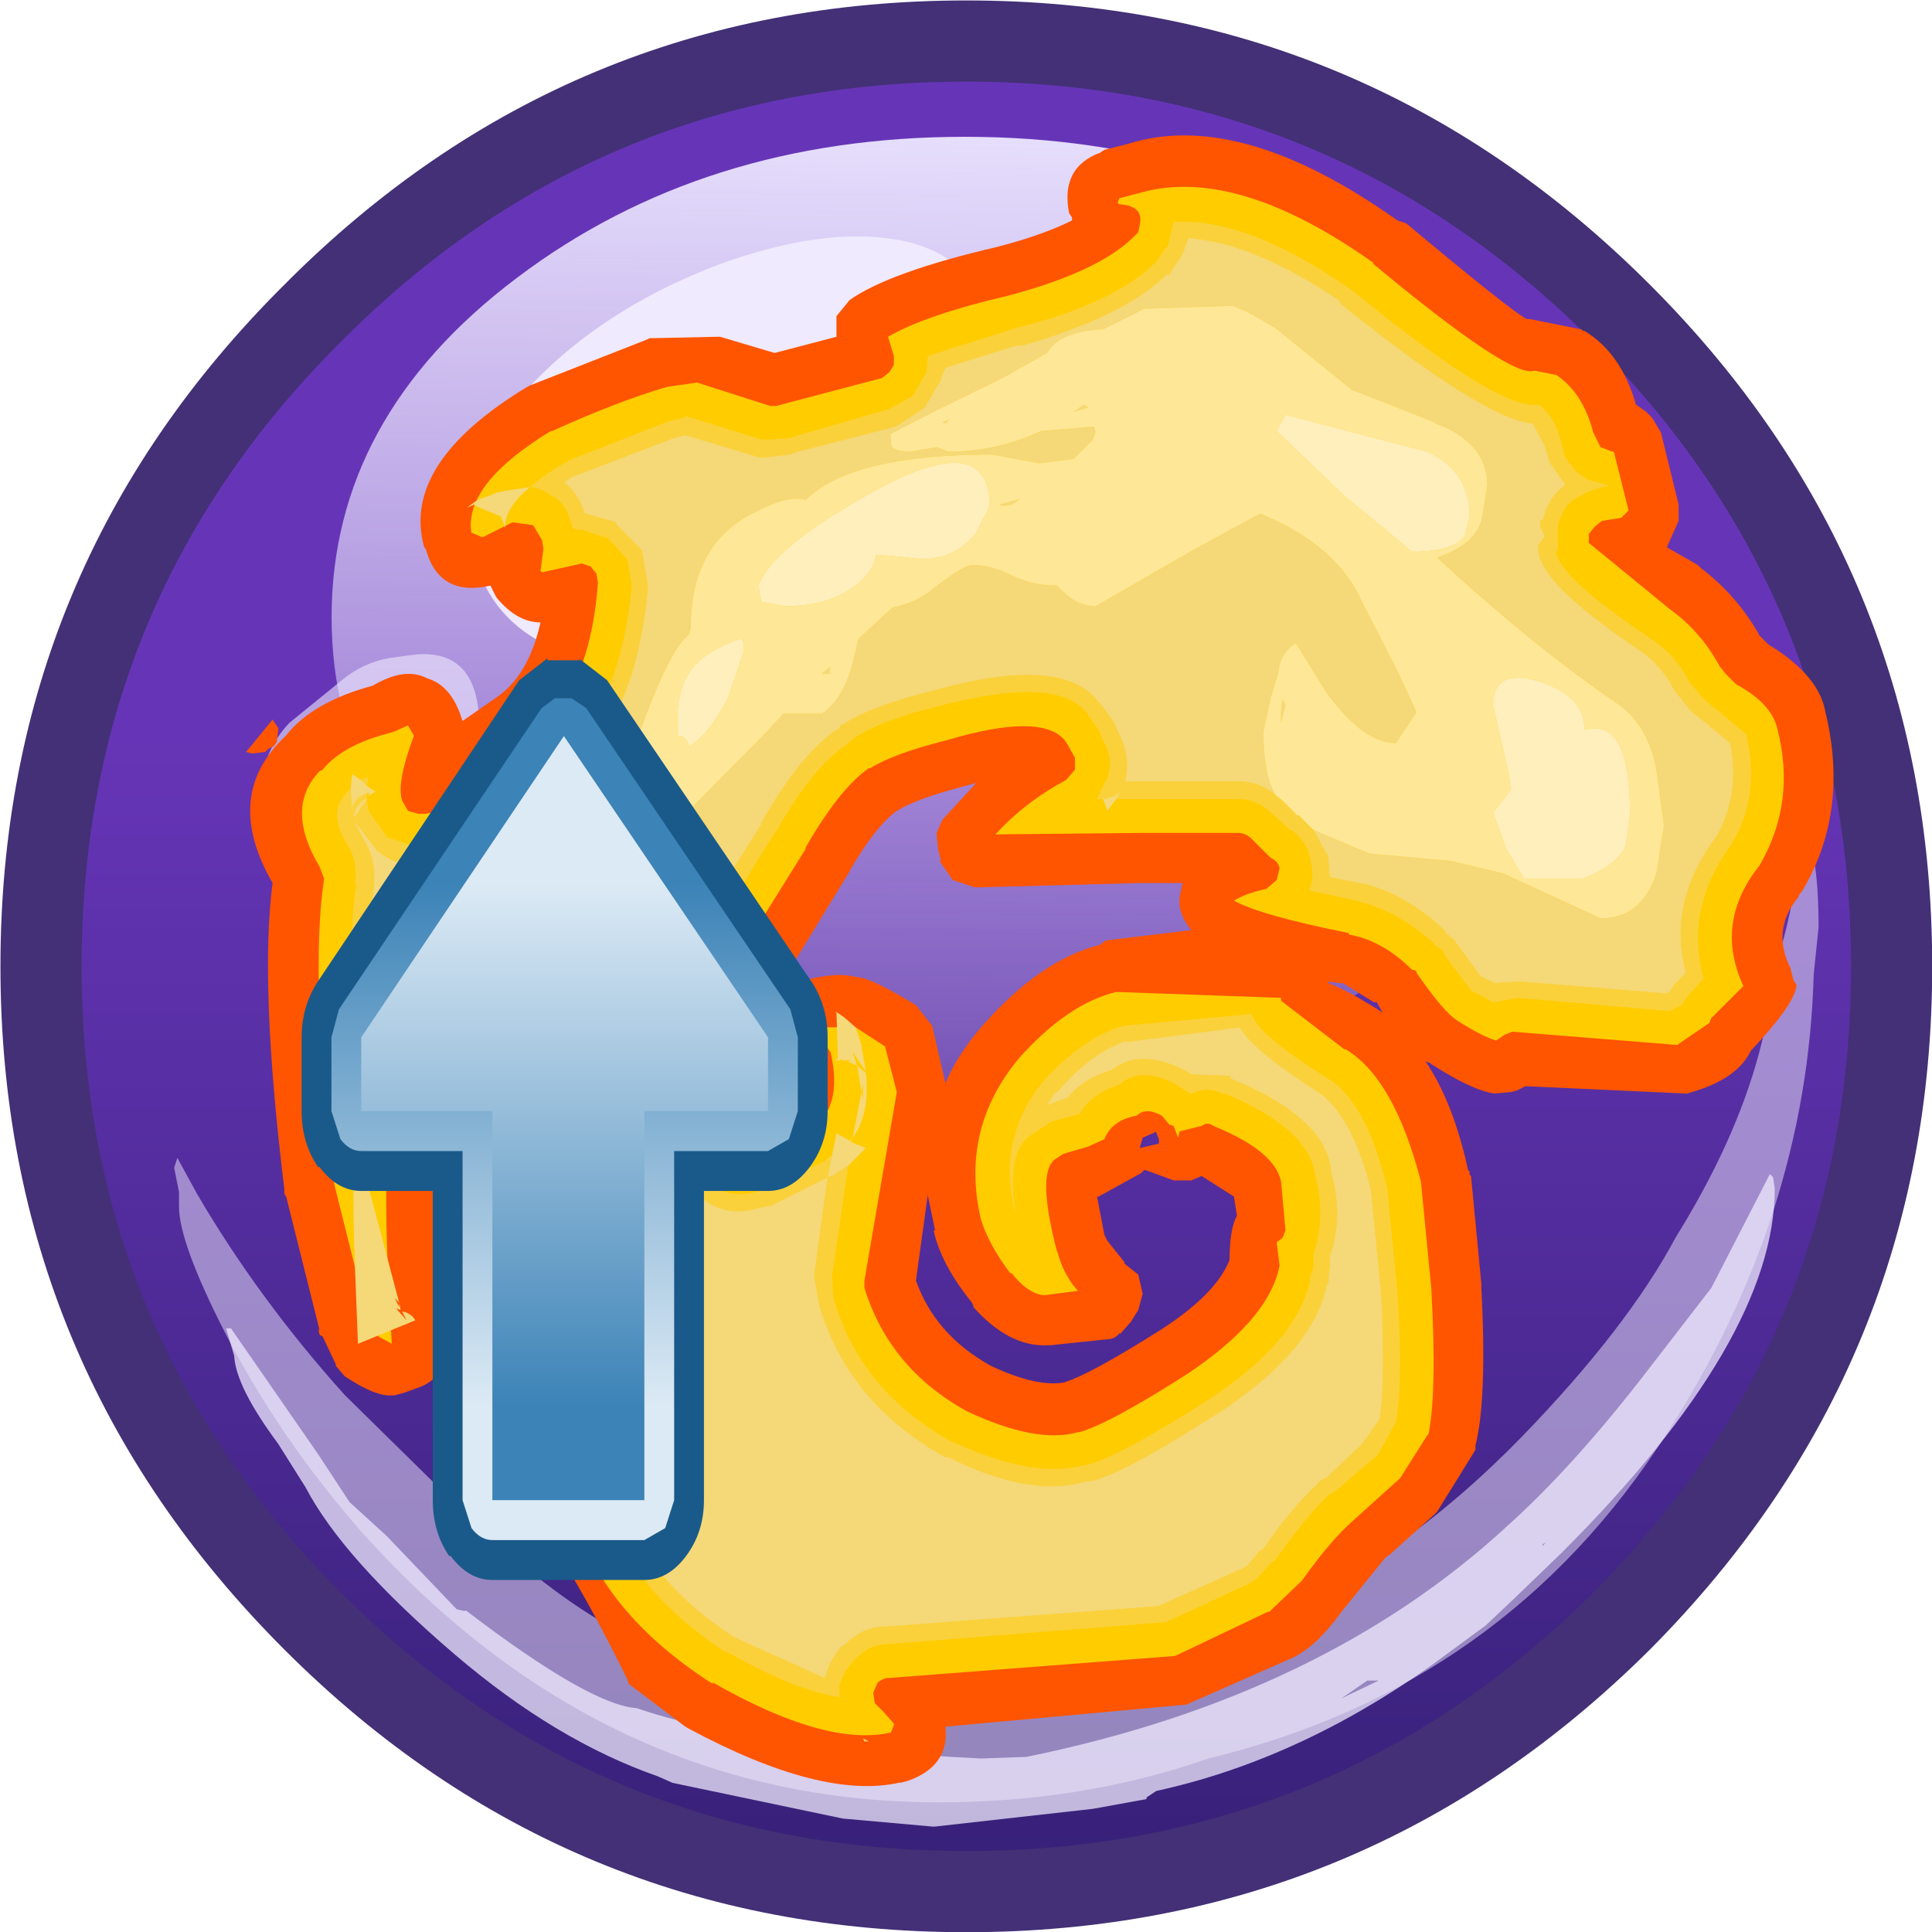<?xml version="1.0" encoding="UTF-8" standalone="no"?>
<svg xmlns:ffdec="https://www.free-decompiler.com/flash" xmlns:xlink="http://www.w3.org/1999/xlink" ffdec:objectType="frame" height="43.5px" width="43.5px" xmlns="http://www.w3.org/2000/svg">
  <g transform="matrix(1.0, 0.0, 0.0, 1.0, 0.0, 0.0)">
    <filter id="filter0">
      <feColorMatrix in="SourceGraphic" result="filterResult0" type="matrix" values="-0.339 -0.129 1.468 0.0 -0.063 0.428 0.91 -0.338 0.0 -0.063 -0.959 2.004 -0.045 0.0 -0.063 0.0 0.0 0.0 1.0 0.0"/>
    </filter>
    <use ffdec:characterId="42" filter="url(#filter0)" height="59.5" transform="matrix(0.731, 0.0, 0.0, 0.731, 0.01, 0.01)" width="59.5" xlink:href="#sprite0"/>
    <filter id="filter2">
      <feColorMatrix in="SourceGraphic" result="filterResult2" type="matrix" values="0 0 0 0 1.0,0 0 0 0 1.0,0 0 0 0 1.0,0 0 0 1 0"/>
      <feConvolveMatrix divisor="16.0" in="filterResult2" kernelMatrix="1 1 1 1 1 1 1 1 1 1 1 1 1 1 1 1" order="4 4" result="filterResult3"/>
      <feComposite in="SourceGraphic" in2="filterResult3" operator="over" result="filterResult4"/>
    </filter>
    <use ffdec:characterId="161" filter="url(#filter2)" height="56.05" transform="matrix(0.663, 0.0, 0.0, 0.663, 5.54, 3.041)" width="53.9" xlink:href="#sprite1"/>
  </g>
  <defs>
    <g id="sprite0" transform="matrix(1.0, 0.0, 0.0, 1.0, 29.75, 29.75)">
      <use ffdec:characterId="41" height="59.5" transform="matrix(1.0, 0.0, 0.0, 1.0, -29.75, -29.75)" width="59.5" xlink:href="#shape0"/>
    </g>
    <g id="shape0" transform="matrix(1.0, 0.0, 0.0, 1.0, 29.75, 29.75)">
      <path d="M20.15 -20.15 Q28.5 -11.8 28.5 0.0 28.5 11.8 20.15 20.15 11.8 28.5 0.0 28.5 -11.8 28.5 -20.15 20.15 -28.5 11.8 -28.5 0.0 -28.5 -11.8 -20.15 -20.15 -11.8 -28.5 0.0 -28.5 11.8 -28.5 20.15 -20.15" fill="url(#gradient0)" fill-rule="evenodd" stroke="none"/>
      <path d="M-8.7 18.5 L-8.7 18.55 -9.0 18.45 -8.7 18.5 M-14.95 13.2 L-14.7 13.4 -15.05 13.15 -14.95 13.2" fill="#eafbfd" fill-rule="evenodd" stroke="none"/>
      <path d="M25.7 -4.4 Q26.25 -3.75 26.25 -1.2 L26.1 0.25 Q25.9 7.65 21.6 14.35 16.6 22.2 7.45 24.4 3.6 25.75 -0.85 25.75 -11.15 25.75 -18.6 17.45 -21.15 14.55 -22.85 11.25 -24.25 8.5 -24.25 7.4 L-24.25 6.95 -24.4 6.2 -24.3 5.9 -23.7 7.0 Q-21.8 10.25 -19.15 13.2 L-16.1 16.2 -15.8 16.5 Q-11.45 20.8 -8.4 21.3 L-8.3 21.35 Q-7.15 22.1 -0.25 22.1 9.7 22.1 17.1 14.5 20.35 11.15 21.85 8.35 24.55 4.0 24.85 0.2 25.6 -2.0 25.6 -3.75 L25.7 -4.4" fill="#efeafd" fill-opacity="0.498" fill-rule="evenodd" stroke="none"/>
      <path d="M22.95 9.9 L24.75 6.4 24.85 6.5 24.9 6.85 Q24.9 11.5 18.35 18.05 L16.9 19.45 16.0 20.3 14.3 21.55 Q10.2 24.45 5.85 25.4 L5.55 25.6 5.55 25.65 3.9 25.95 -1.0 26.5 -3.8 26.25 -9.05 25.15 -9.5 24.95 Q-12.65 23.85 -15.75 21.2 -19.2 18.25 -20.35 16.05 L-21.2 14.7 Q-22.5 12.95 -22.55 12.0 L-22.8 11.15 -22.65 11.15 -19.95 15.05 -19.0 16.5 -17.85 17.55 -15.7 19.8 -15.5 19.85 -15.4 19.85 Q-11.6 22.75 -10.15 22.85 -6.65 24.05 0.45 24.4 L1.85 24.35 Q10.95 22.5 16.65 17.25 18.6 15.5 20.75 12.75 L22.95 9.9 M17.75 17.85 L17.85 17.75 17.75 17.8 17.75 17.85 M12.7 22.0 L12.35 22.0 11.55 22.55 12.7 22.0" fill="#efeafd" fill-opacity="0.749" fill-rule="evenodd" stroke="none"/>
      <path d="M19.45 -10.75 Q19.45 -4.65 13.75 -0.3 8.0 4.0 -0.05 4.0 -8.1 4.0 -13.85 -0.3 -19.55 -4.65 -19.55 -10.75 -19.55 -16.9 -13.85 -21.2 -8.1 -25.55 -0.05 -25.55 8.0 -25.55 13.75 -21.2 19.45 -16.9 19.45 -10.75" fill="url(#gradient1)" fill-rule="evenodd" stroke="none"/>
      <path d="M0.85 -18.0 Q0.85 -15.85 -1.1 -13.0 -3.8 -9.0 -8.25 -9.0 L-11.55 -9.45 Q-13.75 -9.9 -14.7 -11.5 -15.35 -12.65 -15.25 -13.85 -15.25 -16.25 -12.75 -18.55 -10.5 -20.6 -7.25 -21.75 -4.0 -22.85 -1.75 -22.3 0.7 -21.65 0.75 -19.1 L0.85 -18.0" fill="#efeafd" fill-rule="evenodd" stroke="none"/>
      <path d="M-20.85 -7.5 L-19.25 -8.8 Q-18.6 -9.35 -17.75 -9.5 L-17.0 -9.6 Q-15.0 -9.8 -15.0 -7.35 L-15.85 -5.5 Q-16.65 -4.0 -17.3 -3.7 -18.55 -2.55 -19.6 -2.55 -20.85 -2.55 -21.4 -3.8 L-21.75 -5.15 Q-21.75 -6.55 -20.85 -7.5" fill="#efeafd" fill-opacity="0.6" fill-rule="evenodd" stroke="none"/>
      <path d="M19.3 -19.25 Q11.3 -27.25 0.0 -27.25 -11.3 -27.25 -19.25 -19.25 -27.25 -11.3 -27.25 0.0 -27.25 11.3 -19.25 19.3 -11.3 27.25 0.0 27.25 11.3 27.25 19.3 19.3 27.25 11.3 27.25 0.0 27.25 -11.3 19.3 -19.25 M0.0 -29.75 Q12.3 -29.75 21.05 -21.0 29.75 -12.3 29.75 0.0 29.75 12.3 21.05 21.05 12.3 29.75 0.0 29.75 -12.3 29.75 -21.0 21.05 -29.75 12.3 -29.75 0.0 -29.75 -12.3 -21.0 -21.0 -12.3 -29.75 0.0 -29.75" fill="#433076" fill-rule="evenodd" stroke="none"/>
    </g>
    <linearGradient gradientTransform="matrix(0.0, 0.035, -0.035, 0.0, 0.0, 0.0)" gradientUnits="userSpaceOnUse" id="gradient0" spreadMethod="pad" x1="-819.2" x2="819.2">
      <stop offset="0.376" stop-color="#6635b7"/>
      <stop offset="1.0" stop-color="#362077"/>
    </linearGradient>
    <linearGradient gradientTransform="matrix(-2.0E-4, 0.018, -0.018, -2.0E-4, -0.05, -10.75)" gradientUnits="userSpaceOnUse" id="gradient1" spreadMethod="pad" x1="-819.2" x2="819.2">
      <stop offset="0.0" stop-color="#e6defc"/>
      <stop offset="1.0" stop-color="#e6defc" stop-opacity="0.2"/>
    </linearGradient>
    <g id="sprite1" transform="matrix(1.0, 0.0, 0.0, 1.0, 6.8, 7.1)">
      <use ffdec:characterId="160" height="56.05" transform="matrix(1.0, 0.0, 0.0, 1.0, -6.8, -7.1)" width="53.9" xlink:href="#shape1"/>
      <filter id="filter1">
        <feColorMatrix in="SourceGraphic" result="filterResult1" type="matrix" values="1.788 -0.695 -0.093 0.0 0.067 -0.352 1.445 -0.093 0.0 0.067 -0.352 -0.695 2.047 0.0 0.067 0.0 0.0 0.0 1.0 0.0"/>
      </filter>
      <use ffdec:characterId="78" filter="url(#filter1)" height="23.1" id="am_Plus" transform="matrix(-1.012, 0.0, 0.0, -1.355, 12.95, 41.969)" width="17.65" xlink:href="#sprite2"/>
    </g>
    <g id="shape1" transform="matrix(1.0, 0.0, 0.0, 1.0, 6.8, 7.1)">
      <path d="M-5.9 12.75 L-5.7 13.05 -5.75 13.45 -5.75 13.5 -5.85 13.65 -6.05 13.75 -6.15 13.85 -6.55 13.9 -6.6 13.9 -6.8 13.85 -5.9 12.75 M23.55 27.3 L24.2 27.15 24.2 27.0 24.1 26.75 23.65 26.95 23.55 27.3 M16.55 30.1 L16.6 30.1 16.35 28.9 15.95 31.8 Q16.6 33.65 18.5 34.7 20.1 35.45 21.05 35.25 L21.0 35.25 Q21.85 35.0 24.3 33.45 26.15 32.25 26.6 31.1 26.6 30.05 26.85 29.6 L26.75 28.95 25.65 28.25 25.3 28.4 24.7 28.4 23.75 28.05 23.7 28.05 23.6 28.15 22.15 28.95 22.1 28.95 22.35 30.25 22.4 30.35 22.45 30.45 23.05 31.2 23.0 31.2 23.5 31.6 23.65 32.25 23.5 32.8 23.25 33.2 22.9 33.6 22.85 33.6 Q22.7 33.8 22.4 33.8 L20.5 34.0 20.4 34.0 Q19.1 34.05 17.9 32.7 L17.9 32.65 17.85 32.55 Q16.8 31.25 16.55 30.1 M10.8 24.3 L10.6 24.0 Q10.45 24.75 10.55 25.4 L10.55 25.35 10.6 25.65 11.25 25.35 11.4 25.0 11.25 24.85 10.8 24.3 M25.3 19.9 Q24.85 19.35 24.9 18.8 L25.0 18.3 23.6 18.3 17.95 18.45 17.2 18.2 16.75 17.55 16.8 17.55 16.7 17.15 16.65 16.65 16.65 16.6 16.85 16.15 18.0 14.9 17.45 15.05 Q15.95 15.45 15.3 15.85 14.6 16.35 13.75 17.8 L13.7 17.9 11.5 21.5 11.5 21.55 11.15 22.2 11.35 22.15 11.4 22.15 Q11.9 21.65 12.6 21.5 L12.65 21.5 Q13.4 21.35 13.95 21.5 14.4 21.5 15.95 22.45 L16.5 23.15 16.95 25.1 Q17.4 24.05 18.25 23.1 20.2 20.9 22.2 20.4 L22.4 20.25 25.3 19.9 M30.35 21.7 L29.95 21.65 29.95 21.7 Q30.5 21.9 31.4 22.45 L31.8 22.7 31.6 22.35 31.5 22.35 30.45 21.7 30.35 21.7 M6.8 -0.15 L6.9 -0.2 9.2 -0.25 9.3 -0.25 11.15 0.3 13.25 -0.25 13.25 -0.9 13.25 -0.95 13.7 -1.5 Q15.05 -2.45 18.7 -3.3 20.25 -3.7 21.25 -4.2 L21.25 -4.3 21.15 -4.45 Q20.85 -6.0 22.2 -6.5 L22.35 -6.6 23.15 -6.8 Q26.95 -8.0 32.3 -4.2 L32.6 -4.1 Q36.25 -1.05 36.7 -0.85 L36.8 -0.85 38.55 -0.5 38.6 -0.45 38.65 -0.45 Q39.9 0.3 40.4 2.05 L40.75 2.3 40.95 2.5 41.25 3.0 41.85 5.45 41.85 6.0 41.45 6.9 42.5 7.5 42.55 7.55 42.6 7.6 Q43.85 8.55 44.6 9.9 L44.9 10.2 Q46.7 11.3 46.85 12.6 L46.85 12.55 Q47.65 15.95 46.0 18.65 L46.0 18.6 45.9 18.8 Q45.0 19.9 45.65 21.2 L45.75 21.6 45.85 21.75 Q45.85 22.35 44.3 24.0 43.85 24.95 42.3 25.4 L42.15 25.45 42.1 25.45 36.65 25.2 36.35 25.35 36.15 25.4 35.6 25.45 Q34.85 25.35 33.45 24.45 L33.4 24.4 33.35 24.4 33.25 24.35 Q34.2 25.75 34.7 28.05 L34.75 28.1 34.75 28.2 34.8 28.25 35.15 31.9 35.15 32.0 Q35.35 35.85 34.95 37.4 L34.95 37.55 33.65 39.65 33.55 39.75 32.05 41.1 31.9 41.2 30.4 43.05 Q29.5 44.3 28.65 44.65 L25.25 46.15 25.15 46.2 16.95 46.95 Q17.1 48.3 15.65 48.8 L15.45 48.85 15.4 48.85 Q12.75 49.45 8.2 47.0 L8.05 46.9 6.2 45.5 6.15 45.35 Q3.9 40.75 1.95 38.5 L1.3 37.65 1.25 37.5 -0.1 34.45 Q-0.1 34.7 -0.25 34.95 -0.5 35.25 -0.85 35.4 L-1.4 35.6 -1.75 35.7 -1.85 35.7 Q-2.4 35.75 -3.45 35.05 L-3.75 34.7 -3.75 34.65 -4.2 33.7 -4.3 33.65 -4.35 33.45 -4.3 33.5 -5.45 28.9 -5.45 28.95 -5.5 28.85 -5.5 28.7 Q-6.35 21.75 -5.9 18.3 -7.6 15.35 -5.5 13.35 L-5.45 13.3 Q-4.55 12.15 -2.5 11.6 -1.4 10.95 -0.65 11.35 0.2 11.6 0.55 12.8 1.05 12.45 1.7 12.0 2.8 11.25 3.2 9.45 2.4 9.45 1.7 8.6 L1.5 8.2 Q-0.25 8.6 -0.7 6.95 L-0.75 6.9 Q-1.55 4.05 2.75 1.45 L2.85 1.4 6.8 -0.15" fill="#ff5400" fill-rule="evenodd" stroke="none"/>
      <path d="M12.3 23.65 L12.1 23.8 12.0 23.8 12.2 23.65 12.3 23.65 M15.0 -0.25 Q16.3 -1.0 19.1 -1.65 22.1 -2.45 23.3 -3.6 L23.5 -3.8 23.55 -4.05 Q23.7 -4.7 22.85 -4.75 L22.8 -4.8 22.85 -4.95 23.6 -5.15 Q26.85 -6.05 31.5 -2.75 L31.45 -2.75 Q36.2 1.2 36.95 0.9 L37.7 1.05 Q38.6 1.65 38.95 3.0 L39.05 3.2 39.2 3.5 39.6 3.65 39.65 3.65 40.15 5.65 39.9 5.9 39.25 6.0 39.0 6.2 38.8 6.45 38.8 6.75 41.55 9.0 Q42.6 9.75 43.25 10.95 L43.45 11.2 43.55 11.3 43.8 11.55 Q45.0 12.2 45.2 13.05 45.85 15.55 44.6 17.7 43.05 19.65 44.05 21.8 L42.95 22.9 42.9 23.05 41.8 23.8 36.2 23.35 35.95 23.45 35.65 23.65 Q35.15 23.5 34.3 22.95 33.85 22.65 32.95 21.35 32.95 21.25 32.8 21.25 31.8 20.25 30.65 20.05 L30.65 20.0 Q27.65 19.4 26.75 18.9 27.15 18.65 27.85 18.5 L28.2 18.2 28.3 17.8 Q28.25 17.55 28.0 17.45 L27.3 16.75 Q27.1 16.6 26.9 16.6 L23.6 16.6 18.65 16.65 Q19.65 15.55 21.05 14.8 L21.35 14.45 21.35 14.05 21.1 13.6 21.0 13.45 Q20.2 12.5 17.0 13.45 15.2 13.9 14.4 14.4 L14.35 14.4 Q13.35 15.1 12.2 17.1 L12.2 17.15 10.05 20.6 10.05 20.65 Q8.4 23.85 8.9 25.8 9.4 27.8 10.3 27.65 L10.5 27.65 12.3 26.7 Q13.5 26.0 13.05 24.05 L12.8 23.7 12.5 23.5 12.45 23.5 12.9 23.2 13.7 23.2 13.9 23.2 14.9 23.85 15.3 25.4 14.2 31.8 14.2 32.05 Q15.05 34.8 17.7 36.25 20.05 37.35 21.45 36.95 L21.5 36.95 Q22.55 36.65 25.2 34.95 27.8 33.2 28.25 31.5 L28.3 31.3 28.2 30.5 28.4 30.35 28.5 30.1 28.35 28.45 Q28.15 27.4 26.05 26.55 25.85 26.4 25.65 26.55 L24.85 26.75 24.9 26.75 24.85 26.95 24.7 26.55 24.55 26.5 24.3 26.2 Q23.75 25.9 23.45 26.2 22.6 26.35 22.35 27.0 L21.8 27.25 20.95 27.5 20.65 27.7 Q20.05 28.2 20.75 30.85 L20.75 30.8 Q20.95 31.6 21.45 32.15 L20.3 32.3 Q19.75 32.25 19.2 31.55 L19.15 31.55 Q18.4 30.55 18.15 29.7 17.45 26.65 19.45 24.25 21.1 22.4 22.75 22.0 L28.35 22.2 28.35 22.3 30.5 23.95 30.55 23.95 Q32.2 24.95 33.1 28.45 L33.45 32.05 Q33.65 35.6 33.35 37.05 L33.35 37.0 32.4 38.5 32.35 38.55 30.8 39.95 Q30.05 40.6 29.05 42.0 L27.95 43.05 27.9 43.05 24.75 44.55 15.0 45.3 Q14.85 45.3 14.65 45.45 L14.5 45.8 14.55 46.15 14.85 46.45 15.2 46.85 15.2 46.9 15.1 47.15 Q12.9 47.65 9.05 45.45 L9.05 45.5 Q4.9 42.85 4.15 39.05 L4.2 38.85 4.05 38.45 2.7 36.65 Q1.3 34.2 0.2 29.6 L-0.15 26.2 Q-0.15 25.9 -0.5 25.45 L-0.75 25.2 -1.15 25.2 -1.45 25.35 -1.7 25.5 -1.8 25.75 Q-2.25 27.75 -1.85 33.95 L-2.3 33.7 -2.7 32.95 -3.8 28.55 Q-4.65 21.5 -4.15 18.15 L-4.3 17.75 Q-5.5 15.75 -4.3 14.5 L-4.2 14.45 Q-3.5 13.6 -1.9 13.2 L-1.75 13.15 -1.3 12.95 -1.1 13.3 Q-1.7 14.9 -1.5 15.5 L-1.3 15.85 -0.95 15.95 -0.7 15.95 -0.45 15.9 -0.2 15.65 Q0.15 15.1 2.6 13.5 4.85 12.15 5.15 8.1 L5.1 7.8 4.9 7.55 4.6 7.45 3.25 7.75 3.2 7.7 3.3 6.95 3.25 6.65 2.95 6.15 2.25 6.05 1.25 6.55 1.2 6.55 0.85 6.4 Q0.6 4.75 3.55 2.95 L3.6 2.95 Q5.8 1.95 7.5 1.45 L8.55 1.3 8.5 1.3 11.0 2.1 11.2 2.1 14.8 1.15 15.05 0.95 15.2 0.7 15.2 0.4 15.0 -0.25 M11.8 23.55 L11.65 23.65 11.65 23.7 11.8 23.8 11.9 23.8 11.85 23.85 11.65 23.9 11.65 23.7 11.5 23.55 11.4 23.2 Q11.4 22.7 11.65 23.25 L11.75 23.35 11.8 23.55 M11.9 23.7 L11.9 23.65 12.0 23.65 11.9 23.7" fill="#ffcc00" fill-rule="evenodd" stroke="none"/>
      <path d="M22.75 15.45 L22.45 15.85 22.3 15.45 22.3 15.4 22.35 15.45 22.7 15.35 22.9 15.15 22.75 15.45 M13.1 27.55 L13.25 26.8 13.7 27.05 13.75 27.1 14.25 27.3 13.65 27.9 13.25 28.15 13.2 28.2 12.95 28.3 13.1 27.55 M13.8 26.95 L14.1 25.4 13.95 24.5 13.6 24.35 13.4 24.3 13.2 24.35 13.3 24.25 13.25 22.7 13.2 22.65 13.5 22.85 13.9 23.2 14.1 23.8 14.1 23.85 14.25 24.7 13.8 24.05 13.95 24.5 14.25 24.75 Q14.4 26.15 13.8 26.95 M-3.0 25.85 L-2.7 28.4 -1.6 32.55 -1.55 32.8 -1.7 32.75 -1.35 33.15 -1.5 32.85 Q-1.2 32.9 -1.05 33.15 L-3.0 33.95 -3.1 31.4 Q-3.25 27.5 -3.0 25.85 M-3.25 15.1 L-3.2 14.6 -2.9 14.8 -2.7 15.0 -2.4 15.2 -2.65 15.35 -2.6 15.25 -2.7 15.25 -3.0 15.4 -3.15 15.6 -3.2 15.85 -3.25 15.1 M-2.7 15.4 L-2.7 15.45 -3.1 16.05 -3.15 16.0 -3.05 15.75 -2.9 15.55 -2.7 15.4 M2.85 4.85 Q2.05 5.5 2.0 6.15 L2.0 6.25 1.85 5.85 1.0 5.5 0.95 5.45 0.7 5.55 1.05 5.3 1.7 5.05 1.9 5.0 2.85 4.85 M28.15 15.3 Q27.6 14.85 26.9 14.85 L23.6 14.85 23.05 14.85 Q23.25 14.05 22.85 13.25 L22.65 12.8 22.2 12.2 22.15 12.15 Q20.95 10.55 16.6 11.75 14.4 12.3 13.5 12.9 L13.4 12.95 13.3 13.1 13.25 13.1 Q12.05 13.9 10.7 16.25 L10.7 16.3 8.6 19.65 8.55 19.7 8.5 19.85 8.45 20.0 Q6.5 23.8 7.25 26.2 7.7 28.05 8.45 28.8 9.35 29.7 10.55 29.35 L11.05 29.25 11.1 29.25 11.1 29.2 11.15 29.2 12.95 28.3 12.5 31.6 12.5 31.7 12.65 32.55 12.7 32.75 Q13.7 36.0 16.95 37.8 L17.05 37.8 Q19.75 39.15 21.6 38.65 L21.9 38.6 21.95 38.6 Q23.1 38.3 26.05 36.4 L26.15 36.35 Q29.45 34.2 29.9 31.95 L29.95 31.9 30.0 31.35 30.0 31.3 30.0 31.0 30.15 30.5 30.15 30.45 Q30.4 29.35 30.05 28.15 29.95 26.3 26.65 24.95 L26.6 24.85 25.3 24.8 25.05 24.65 Q23.55 23.9 22.6 24.65 21.6 24.95 21.1 25.6 20.9 25.65 20.4 25.85 L20.65 25.45 20.75 25.4 Q21.95 24.0 23.15 23.65 L23.1 23.7 26.95 23.2 Q27.35 23.95 29.6 25.4 L29.75 25.5 Q30.8 26.35 31.4 28.7 L31.75 32.25 Q31.9 35.2 31.7 36.5 L31.1 37.35 29.95 38.45 29.6 38.65 29.65 38.65 Q28.8 39.4 27.75 40.9 L27.6 41.0 27.2 41.5 27.15 41.5 27.1 41.55 24.2 42.85 24.3 42.85 14.95 43.55 Q14.15 43.55 13.55 44.15 L13.4 44.25 Q13.05 44.65 12.85 45.3 L9.85 43.95 9.75 43.9 Q6.7 41.9 5.9 39.15 L5.9 38.9 5.9 38.85 Q5.9 38.0 5.35 37.3 L4.15 35.8 Q2.95 33.55 1.9 29.35 L1.55 26.1 Q1.6 25.45 0.95 24.45 L-0.1 23.6 -0.2 23.55 Q-0.95 23.25 -1.7 23.55 L-1.8 23.6 -2.05 23.7 -2.15 23.7 -2.5 23.95 Q-2.75 20.45 -2.45 18.35 L-2.45 18.2 Q-2.4 17.45 -2.85 16.75 L-3.15 16.15 -2.35 17.2 Q-1.75 17.7 -0.95 17.7 L-0.7 17.7 0.35 17.45 0.3 17.45 1.2 16.65 3.6 14.9 3.7 14.85 Q6.4 13.2 6.85 8.25 L6.65 7.05 6.6 6.95 5.8 6.15 5.75 6.05 5.6 6.0 4.7 5.75 Q4.45 5.0 4.0 4.7 L4.25 4.5 4.3 4.5 7.7 3.2 8.05 3.1 8.15 3.1 10.65 3.85 10.75 3.85 11.65 3.75 11.8 3.7 11.75 3.7 15.25 2.8 15.35 2.75 16.25 2.15 16.8 1.2 16.8 1.15 16.95 0.8 19.35 0.05 19.55 0.05 Q23.05 -0.95 24.5 -2.4 L24.5 -2.3 24.9 -2.9 25.0 -3.05 25.2 -3.6 Q27.4 -3.45 30.3 -1.5 L30.4 -1.35 Q35.25 2.55 36.9 2.7 L37.3 3.45 37.5 4.1 37.5 4.05 37.95 4.7 38.0 4.75 37.85 4.9 Q37.4 5.3 37.25 5.95 L37.15 6.0 37.15 6.2 37.25 6.4 37.3 6.55 37.1 6.8 Q36.85 7.95 40.6 10.45 41.3 10.95 41.7 11.75 L42.3 12.5 42.9 12.95 42.95 13.05 43.0 13.05 43.6 13.55 Q43.95 15.25 43.15 16.7 41.45 18.95 42.1 21.35 L41.7 21.75 41.55 22.0 41.4 22.05 36.5 21.65 36.4 21.65 35.6 21.7 35.2 21.5 35.15 21.5 34.35 20.4 34.3 20.35 34.25 20.25 33.95 20.0 33.9 19.9 Q32.6 18.7 31.25 18.35 L31.3 18.35 31.0 18.3 30.0 18.1 29.95 17.45 29.95 17.4 29.45 16.5 31.35 17.3 34.1 17.55 35.8 17.95 35.95 18.0 39.2 19.5 Q40.6 19.5 41.1 17.95 L41.35 16.35 41.1 14.5 Q40.85 13.05 39.9 12.3 36.95 10.3 33.65 7.25 35.1 6.75 35.2 5.75 L35.35 4.8 Q35.35 3.85 34.6 3.25 34.2 2.9 33.6 2.7 L33.55 2.65 30.75 1.55 28.15 -0.55 27.2 -1.1 26.7 -1.3 23.7 -1.2 22.3 -0.5 Q20.85 -0.45 20.4 0.3 L18.8 1.2 Q16.2 2.45 15.1 3.05 L15.1 3.4 Q15.15 3.65 15.8 3.65 L16.65 3.5 17.05 3.65 Q18.7 3.65 20.2 2.95 L22.0 2.8 22.05 3.0 21.95 3.25 21.3 3.9 20.15 4.05 18.55 3.75 Q13.9 3.75 12.3 5.2 L12.2 5.3 Q11.65 5.1 10.5 5.7 8.3 6.75 8.3 9.65 L8.25 9.85 8.1 10.0 Q7.45 10.6 6.2 14.2 L6.05 14.65 5.3 16.95 5.05 18.3 5.1 18.7 5.2 18.8 5.8 18.25 5.85 18.25 5.95 18.15 10.75 13.3 11.45 12.55 12.75 12.55 Q13.45 12.1 13.8 10.85 L14.0 10.0 15.15 8.95 Q15.85 8.8 16.35 8.45 17.55 7.5 17.85 7.5 18.5 7.5 19.2 7.85 19.9 8.2 20.75 8.2 21.35 8.9 22.05 8.9 L25.35 7.0 27.65 5.75 28.5 6.15 28.85 6.35 Q30.45 7.3 31.1 8.75 L32.35 11.2 32.95 12.5 32.25 13.55 Q31.15 13.55 29.9 11.85 L28.85 10.15 Q28.3 10.5 28.25 11.2 L28.0 12.0 27.75 13.15 Q27.75 14.6 28.15 15.3 M21.65 2.05 L21.8 2.15 21.3 2.3 21.65 2.05 M28.5 12.25 L28.4 12.65 28.35 12.85 28.35 12.45 28.4 12.05 28.5 12.25 M17.1 2.55 L16.95 2.7 16.85 2.65 17.1 2.55 M18.8 5.45 L19.5 5.25 19.2 5.45 18.9 5.5 18.8 5.45 M13.05 10.95 L13.0 11.15 13.05 11.2 12.75 11.2 13.05 10.95 M14.1 25.4 L14.15 25.65 14.15 25.1 14.1 25.4 M13.6 24.35 L13.8 24.35 13.55 24.3 13.6 24.35 M14.2 47.45 L14.15 47.35 14.35 47.45 14.2 47.45 M-1.6 32.55 L-1.75 32.4 -1.6 32.7 -1.6 32.55 M-2.7 28.4 L-2.75 28.25 -2.7 28.45 -2.7 28.4" fill="#f5d877" fill-rule="evenodd" stroke="none"/>
      <path d="M2.85 4.85 Q3.3 4.45 4.0 4.05 L4.1 4.0 4.15 3.95 7.6 2.6 7.9 2.55 8.15 2.45 10.75 3.25 10.8 3.25 11.5 3.2 11.6 3.2 15.05 2.2 15.85 1.75 16.3 0.95 16.3 1.0 16.35 0.4 19.35 -0.55 Q22.75 -1.4 24.1 -2.8 L24.5 -3.35 24.5 -3.3 24.6 -3.75 24.7 -4.15 Q27.2 -4.3 30.65 -1.9 L30.8 -1.8 Q35.8 2.3 37.1 2.05 37.65 2.45 37.85 3.3 L38.0 3.85 38.35 4.3 38.4 4.35 38.75 4.6 39.5 4.8 39.1 4.9 38.8 5.0 38.25 5.3 Q37.85 5.65 37.75 6.2 L37.75 6.15 37.75 7.1 37.7 6.95 Q37.55 7.75 40.9 10.0 41.75 10.55 42.2 11.45 L42.7 12.05 43.25 12.5 44.15 13.25 Q44.65 15.4 43.6 17.05 42.05 19.2 42.7 21.55 L42.15 22.15 41.95 22.45 41.55 22.65 36.4 22.2 35.55 22.35 34.9 22.0 34.8 21.95 33.9 20.75 33.85 20.6 33.55 20.4 33.55 20.35 Q32.3 19.25 31.05 18.95 L30.9 18.9 29.3 18.55 Q29.5 18.1 29.35 17.55 L29.35 17.5 Q29.25 16.9 28.7 16.5 L28.65 16.5 28.05 15.95 Q27.55 15.45 26.9 15.45 L23.6 15.45 22.75 15.45 22.9 15.15 22.7 15.35 22.35 15.45 22.3 15.4 22.3 15.45 22.1 15.45 22.4 14.8 22.4 14.85 Q22.7 14.2 22.35 13.55 L22.15 13.1 21.8 12.6 Q20.85 11.2 16.7 12.3 14.65 12.8 13.75 13.45 L13.6 13.6 Q12.45 14.35 11.2 16.55 L11.15 16.6 9.05 20.0 9.0 20.1 Q7.15 23.8 7.8 26.1 L7.8 26.0 Q8.2 27.7 8.85 28.4 9.5 29.05 10.5 28.8 L10.9 28.7 10.9 28.65 12.85 27.75 12.95 27.65 Q13.05 27.55 13.1 27.55 L12.95 28.3 13.2 28.2 13.25 28.15 13.65 27.9 13.1 31.65 13.1 31.7 13.15 32.4 Q14.05 35.55 17.2 37.3 L17.25 37.3 Q19.85 38.5 21.55 38.1 L21.8 38.05 Q22.9 37.75 25.8 35.9 28.9 33.9 29.35 31.75 L29.3 31.8 29.45 31.35 29.45 31.3 29.45 30.9 29.6 30.4 29.6 30.35 Q29.8 29.3 29.5 28.2 29.3 26.65 26.45 25.45 L26.35 25.45 Q25.85 25.2 25.3 25.45 L25.25 25.45 24.8 25.15 Q23.6 24.5 22.85 25.15 21.9 25.45 21.5 26.15 L20.55 26.4 19.8 26.9 Q19.0 27.5 19.35 29.6 L19.3 29.4 Q18.7 26.95 20.3 25.0 21.7 23.5 23.0 23.15 L27.35 22.75 27.35 22.8 27.4 22.85 Q27.65 23.5 29.95 24.95 L30.05 25.0 Q31.3 25.9 31.95 28.65 L32.3 32.15 Q32.5 35.25 32.25 36.6 L31.65 37.7 31.6 37.75 30.2 38.95 30.0 39.05 Q29.2 39.8 28.15 41.3 L28.05 41.35 27.5 41.95 27.4 42.0 27.35 42.05 24.45 43.4 14.95 44.15 Q14.4 44.15 13.95 44.6 13.55 44.95 13.35 45.55 L13.35 45.6 13.35 45.95 Q11.8 45.7 9.6 44.45 L9.45 44.4 Q6.05 42.15 5.3 39.15 L5.35 38.9 5.35 38.85 Q5.35 38.15 4.9 37.7 L3.7 36.1 Q2.4 33.7 1.3 29.35 L1.0 26.15 Q1.0 25.55 0.45 24.8 L0.45 24.75 -0.45 24.1 -0.4 24.1 Q-0.95 23.9 -1.55 24.1 L-1.85 24.25 -1.9 24.25 -2.5 24.7 -2.5 24.75 -2.85 25.45 -2.9 25.5 -3.0 25.85 Q-3.45 20.9 -3.05 18.3 L-3.1 18.3 Q-3.0 17.65 -3.3 17.1 -4.0 16.0 -3.5 15.4 L-3.5 15.35 -3.35 15.2 -3.25 15.1 -3.2 15.85 -3.15 15.6 -3.0 15.4 -2.7 15.25 -2.7 15.4 -2.9 15.55 -3.05 15.75 -3.15 16.0 -3.1 16.05 -2.7 15.45 -2.65 15.8 -2.6 15.85 -2.65 15.85 -2.0 16.75 -0.95 17.1 -0.7 17.1 0.1 16.95 0.7 16.3 0.75 16.3 3.25 14.45 3.2 14.45 Q5.85 12.95 6.3 8.2 L6.15 7.3 6.05 7.2 5.45 6.55 5.5 6.6 4.6 6.3 4.4 6.3 4.3 6.25 4.3 6.3 Q4.1 5.4 3.6 5.15 L3.7 5.25 Q3.3 4.9 2.85 4.85 M13.7 27.05 L13.8 26.95 13.75 27.1 13.7 27.05 M-2.9 14.8 L-2.65 14.7 -2.65 14.75 -2.7 15.0 -2.9 14.8 M29.45 16.5 L29.95 17.4 29.95 17.45 30.0 18.1 31.0 18.3 31.3 18.35 31.25 18.35 Q32.6 18.7 33.9 19.9 L33.95 20.0 34.25 20.25 34.3 20.35 34.35 20.4 35.15 21.5 35.2 21.5 35.6 21.7 36.4 21.65 36.5 21.65 41.4 22.05 41.55 22.0 41.7 21.75 42.1 21.35 Q41.45 18.95 43.15 16.7 43.95 15.25 43.6 13.55 L43.0 13.05 42.95 13.05 42.9 12.95 42.3 12.5 41.7 11.75 Q41.3 10.95 40.6 10.45 36.85 7.95 37.1 6.8 L37.3 6.55 37.25 6.4 37.15 6.2 37.15 6.0 37.25 5.95 Q37.4 5.3 37.85 4.9 L38.0 4.75 37.95 4.7 37.5 4.05 37.5 4.1 37.3 3.45 36.9 2.7 Q35.25 2.55 30.4 -1.35 L30.3 -1.5 Q27.4 -3.45 25.2 -3.6 L25.0 -3.05 24.9 -2.9 24.5 -2.3 24.5 -2.4 Q23.05 -0.95 19.55 0.05 L19.35 0.05 16.95 0.8 16.8 1.15 16.8 1.2 16.25 2.15 15.35 2.75 15.25 2.8 11.75 3.7 11.8 3.7 11.65 3.75 10.75 3.85 10.65 3.85 8.15 3.1 8.05 3.1 7.7 3.2 4.3 4.5 4.25 4.5 4.0 4.7 Q4.45 5.0 4.7 5.75 L5.6 6.0 5.75 6.05 5.8 6.15 6.6 6.95 6.65 7.05 6.85 8.25 Q6.4 13.2 3.7 14.85 L3.6 14.9 1.2 16.65 0.3 17.45 0.35 17.45 -0.7 17.7 -0.95 17.7 Q-1.75 17.7 -2.35 17.2 L-3.15 16.15 -2.85 16.75 Q-2.4 17.45 -2.45 18.2 L-2.45 18.35 Q-2.75 20.45 -2.5 23.95 L-2.15 23.7 -2.05 23.7 -1.8 23.6 -1.7 23.55 Q-0.95 23.25 -0.2 23.55 L-0.1 23.6 0.95 24.45 Q1.6 25.45 1.55 26.1 L1.9 29.35 Q2.95 33.55 4.15 35.8 L5.35 37.3 Q5.9 38.0 5.9 38.85 L5.9 38.9 5.9 39.15 Q6.7 41.9 9.75 43.9 L9.85 43.95 12.85 45.3 Q13.05 44.65 13.4 44.25 L13.55 44.15 Q14.15 43.55 14.95 43.55 L24.3 42.85 24.2 42.85 27.1 41.55 27.15 41.5 27.2 41.5 27.6 41.0 27.75 40.9 Q28.8 39.4 29.65 38.65 L29.6 38.65 29.95 38.45 31.1 37.35 31.7 36.5 Q31.9 35.2 31.75 32.25 L31.4 28.7 Q30.8 26.35 29.75 25.5 L29.6 25.4 Q27.35 23.95 26.95 23.2 L23.1 23.7 23.15 23.65 Q21.95 24.0 20.75 25.4 L20.65 25.45 20.4 25.85 Q20.9 25.65 21.1 25.6 21.6 24.95 22.6 24.65 23.55 23.9 25.05 24.65 L25.3 24.8 26.6 24.85 26.65 24.95 Q29.95 26.3 30.05 28.15 30.4 29.35 30.15 30.45 L30.15 30.5 30.0 31.0 30.0 31.3 30.0 31.35 29.95 31.9 29.9 31.95 Q29.45 34.2 26.15 36.35 L26.05 36.4 Q23.1 38.3 21.95 38.6 L21.9 38.6 21.6 38.65 Q19.75 39.15 17.05 37.8 L16.95 37.8 Q13.7 36.0 12.7 32.75 L12.65 32.55 12.5 31.7 12.5 31.6 12.95 28.3 11.15 29.2 11.1 29.2 11.1 29.25 11.05 29.25 10.55 29.35 Q9.35 29.7 8.45 28.8 7.7 28.05 7.25 26.2 6.5 23.8 8.45 20.0 L8.5 19.85 8.55 19.7 8.6 19.65 10.7 16.3 10.7 16.25 Q12.05 13.9 13.25 13.1 L13.3 13.1 13.4 12.95 13.5 12.9 Q14.4 12.3 16.6 11.75 20.95 10.55 22.15 12.15 L22.2 12.2 22.65 12.8 22.85 13.25 Q23.25 14.05 23.05 14.85 L23.6 14.85 26.9 14.85 Q27.6 14.85 28.15 15.3 L28.45 15.55 28.9 16.0 28.95 16.0 29.05 16.1 29.4 16.45 29.45 16.5" fill="#f5d877" fill-opacity="0.498" fill-rule="evenodd" stroke="none"/>
      <path d="M28.15 15.3 Q27.75 14.6 27.75 13.15 L28.0 12.0 28.25 11.2 Q28.3 10.5 28.85 10.15 L29.9 11.85 Q31.15 13.55 32.25 13.55 L32.95 12.5 32.35 11.2 31.1 8.75 Q30.45 7.3 28.85 6.35 L28.5 6.15 27.65 5.75 25.35 7.0 22.05 8.9 Q21.35 8.9 20.75 8.2 19.9 8.2 19.2 7.85 18.5 7.5 17.85 7.5 17.55 7.5 16.35 8.45 15.85 8.8 15.15 8.95 L14.0 10.0 13.8 10.85 Q13.45 12.1 12.75 12.55 L11.45 12.55 10.75 13.3 5.95 18.15 5.85 18.25 5.8 18.25 5.2 18.8 5.1 18.7 5.05 18.3 5.3 16.95 6.05 14.65 6.2 14.2 Q7.45 10.6 8.1 10.0 L8.25 9.85 8.3 9.65 Q8.3 6.75 10.5 5.7 11.65 5.1 12.2 5.3 L12.3 5.2 Q13.9 3.75 18.55 3.75 L20.15 4.05 21.3 3.9 21.95 3.25 22.05 3.0 22.0 2.8 20.2 2.95 Q18.7 3.65 17.05 3.65 L16.65 3.5 15.8 3.65 Q15.15 3.65 15.1 3.4 L15.1 3.05 Q16.2 2.45 18.8 1.2 L20.4 0.3 Q20.85 -0.45 22.3 -0.5 L23.7 -1.2 26.7 -1.3 27.2 -1.1 28.15 -0.55 30.75 1.55 33.55 2.65 33.6 2.7 Q34.2 2.9 34.6 3.25 35.35 3.85 35.35 4.8 L35.2 5.75 Q35.1 6.75 33.65 7.25 36.95 10.3 39.9 12.3 40.85 13.05 41.1 14.5 L41.35 16.35 41.1 17.95 Q40.6 19.5 39.2 19.5 L35.95 18.0 35.8 17.95 34.1 17.55 31.35 17.3 29.45 16.5 29.4 16.45 29.05 16.1 28.95 16.0 28.9 16.0 28.45 15.55 28.15 15.3 M33.3 3.65 L28.5 2.4 28.2 2.95 30.5 5.15 32.8 7.05 Q34.2 7.05 34.6 6.5 L34.75 5.85 Q34.75 4.3 33.3 3.65 M35.55 12.25 L36.1 14.7 36.15 15.15 35.55 15.9 36.0 17.15 36.6 18.15 38.6 18.15 Q39.75 17.7 40.05 17.05 L40.2 15.95 Q40.2 12.65 38.65 13.1 L38.65 13.05 Q38.65 11.95 37.1 11.45 35.55 11.0 35.55 12.25 M28.5 12.25 L28.4 12.05 28.35 12.45 28.35 12.85 28.4 12.65 28.5 12.25 M21.65 2.05 L21.3 2.3 21.8 2.15 21.65 2.05 M18.8 5.45 L18.9 5.5 19.2 5.45 19.5 5.25 18.8 5.45 M17.1 2.55 L16.85 2.65 16.95 2.7 17.1 2.55 M14.6 7.15 L15.2 7.2 16.15 7.3 Q17.3 7.3 18.0 6.4 L18.45 5.5 Q18.45 2.9 14.7 4.9 11.1 6.85 10.6 8.2 L10.7 8.75 11.5 8.9 Q12.9 8.9 13.75 8.3 14.5 7.8 14.6 7.15 M13.05 10.95 L12.75 11.2 13.05 11.2 13.0 11.15 13.05 10.95 M10.0 10.0 Q8.7 10.45 8.25 11.15 7.85 11.75 7.85 12.75 L7.85 13.3 Q8.15 13.3 8.25 13.65 8.85 13.35 9.55 12.05 L10.1 10.45 10.1 10.1 10.0 10.0" fill="#ffe798" fill-rule="evenodd" stroke="none"/>
      <path d="M35.55 12.25 Q35.55 11.0 37.1 11.45 38.65 11.95 38.65 13.05 L38.65 13.1 Q40.2 12.65 40.2 15.95 L40.05 17.05 Q39.75 17.7 38.6 18.15 L36.6 18.15 36.0 17.15 35.55 15.9 36.15 15.15 36.1 14.7 35.55 12.25 M33.3 3.65 Q34.75 4.3 34.75 5.85 L34.6 6.5 Q34.2 7.05 32.8 7.05 L30.5 5.15 28.2 2.95 28.5 2.4 33.3 3.65 M14.6 7.15 Q14.5 7.8 13.75 8.3 12.9 8.9 11.5 8.9 L10.7 8.75 10.6 8.2 Q11.1 6.85 14.7 4.9 18.45 2.9 18.45 5.5 L18.0 6.4 Q17.3 7.3 16.15 7.3 L15.2 7.2 14.6 7.15 M10.0 10.0 L10.1 10.1 10.1 10.45 9.55 12.05 Q8.85 13.35 8.25 13.65 8.15 13.3 7.85 13.3 L7.85 12.75 Q7.85 11.75 8.25 11.15 8.7 10.45 10.0 10.0" fill="#ffefbd" fill-rule="evenodd" stroke="none"/>
    </g>
    <g id="sprite2" transform="matrix(1.0, 0.0, 0.0, 1.0, 8.75, 11.6)">
      <use ffdec:characterId="77" height="23.1" transform="matrix(1.0, 0.0, 0.0, 1.0, -8.75, -11.6)" width="17.65" xlink:href="#shape2"/>
    </g>
    <g id="shape2" transform="matrix(1.0, 0.0, 0.0, 1.0, 8.75, 11.6)">
      <path d="M6.9 -1.85 Q7.7 -1.85 8.3 -1.25 L8.35 -1.25 Q8.9 -0.65 8.9 0.15 L8.9 2.0 Q8.9 2.75 8.4 3.35 L1.6 10.95 0.65 11.5 0.65 11.45 -0.45 11.45 -0.4 11.5 -1.35 10.95 -8.25 3.35 Q-8.75 2.75 -8.75 2.0 L-8.75 0.15 Q-8.75 -0.65 -8.15 -1.25 -7.55 -1.85 -6.75 -1.85 L-4.6 -1.85 -4.6 -9.6 Q-4.6 -10.4 -4.0 -11.0 -3.4 -11.6 -2.6 -11.6 L2.5 -11.6 Q3.3 -11.6 3.9 -11.0 L3.95 -11.0 Q4.5 -10.4 4.5 -9.6 L4.5 -1.85 6.9 -1.85" fill="#1a5a8a" fill-rule="evenodd" stroke="none"/>
      <path d="M3.2 -10.3 L3.5 -9.6 3.5 -0.85 6.9 -0.85 Q7.3 -0.85 7.6 -0.55 L7.9 0.15 7.9 2.0 7.65 2.7 0.85 10.25 0.4 10.5 -0.15 10.5 -0.65 10.25 -7.5 2.7 -7.75 2.0 -7.75 0.15 -7.45 -0.55 -6.75 -0.85 -3.6 -0.85 -3.6 -9.6 -3.3 -10.3 -2.6 -10.6 2.5 -10.6 Q2.9 -10.6 3.2 -10.3" fill="url(#gradient2)" fill-rule="evenodd" stroke="none"/>
      <path d="M0.1 9.55 L-6.75 2.0 -6.75 0.15 -2.6 0.15 -2.6 -9.6 2.5 -9.6 2.5 0.15 6.9 0.15 6.9 2.0 0.1 9.55" fill="url(#gradient3)" fill-rule="evenodd" stroke="none"/>
    </g>
    <linearGradient gradientTransform="matrix(0.0, -0.008, 0.012, 0.0, 0.1, -0.7)" gradientUnits="userSpaceOnUse" id="gradient2" spreadMethod="pad" x1="-819.2" x2="819.2">
      <stop offset="0.0" stop-color="#3c83b7"/>
      <stop offset="1.0" stop-color="#dceaf5"/>
    </linearGradient>
    <linearGradient gradientTransform="matrix(0.0, 0.008, -0.012, 0.0, 0.1, -0.7)" gradientUnits="userSpaceOnUse" id="gradient3" spreadMethod="pad" x1="-819.2" x2="819.2">
      <stop offset="0.0" stop-color="#3c83b7"/>
      <stop offset="1.0" stop-color="#dceaf5"/>
    </linearGradient>
  </defs>
</svg>
